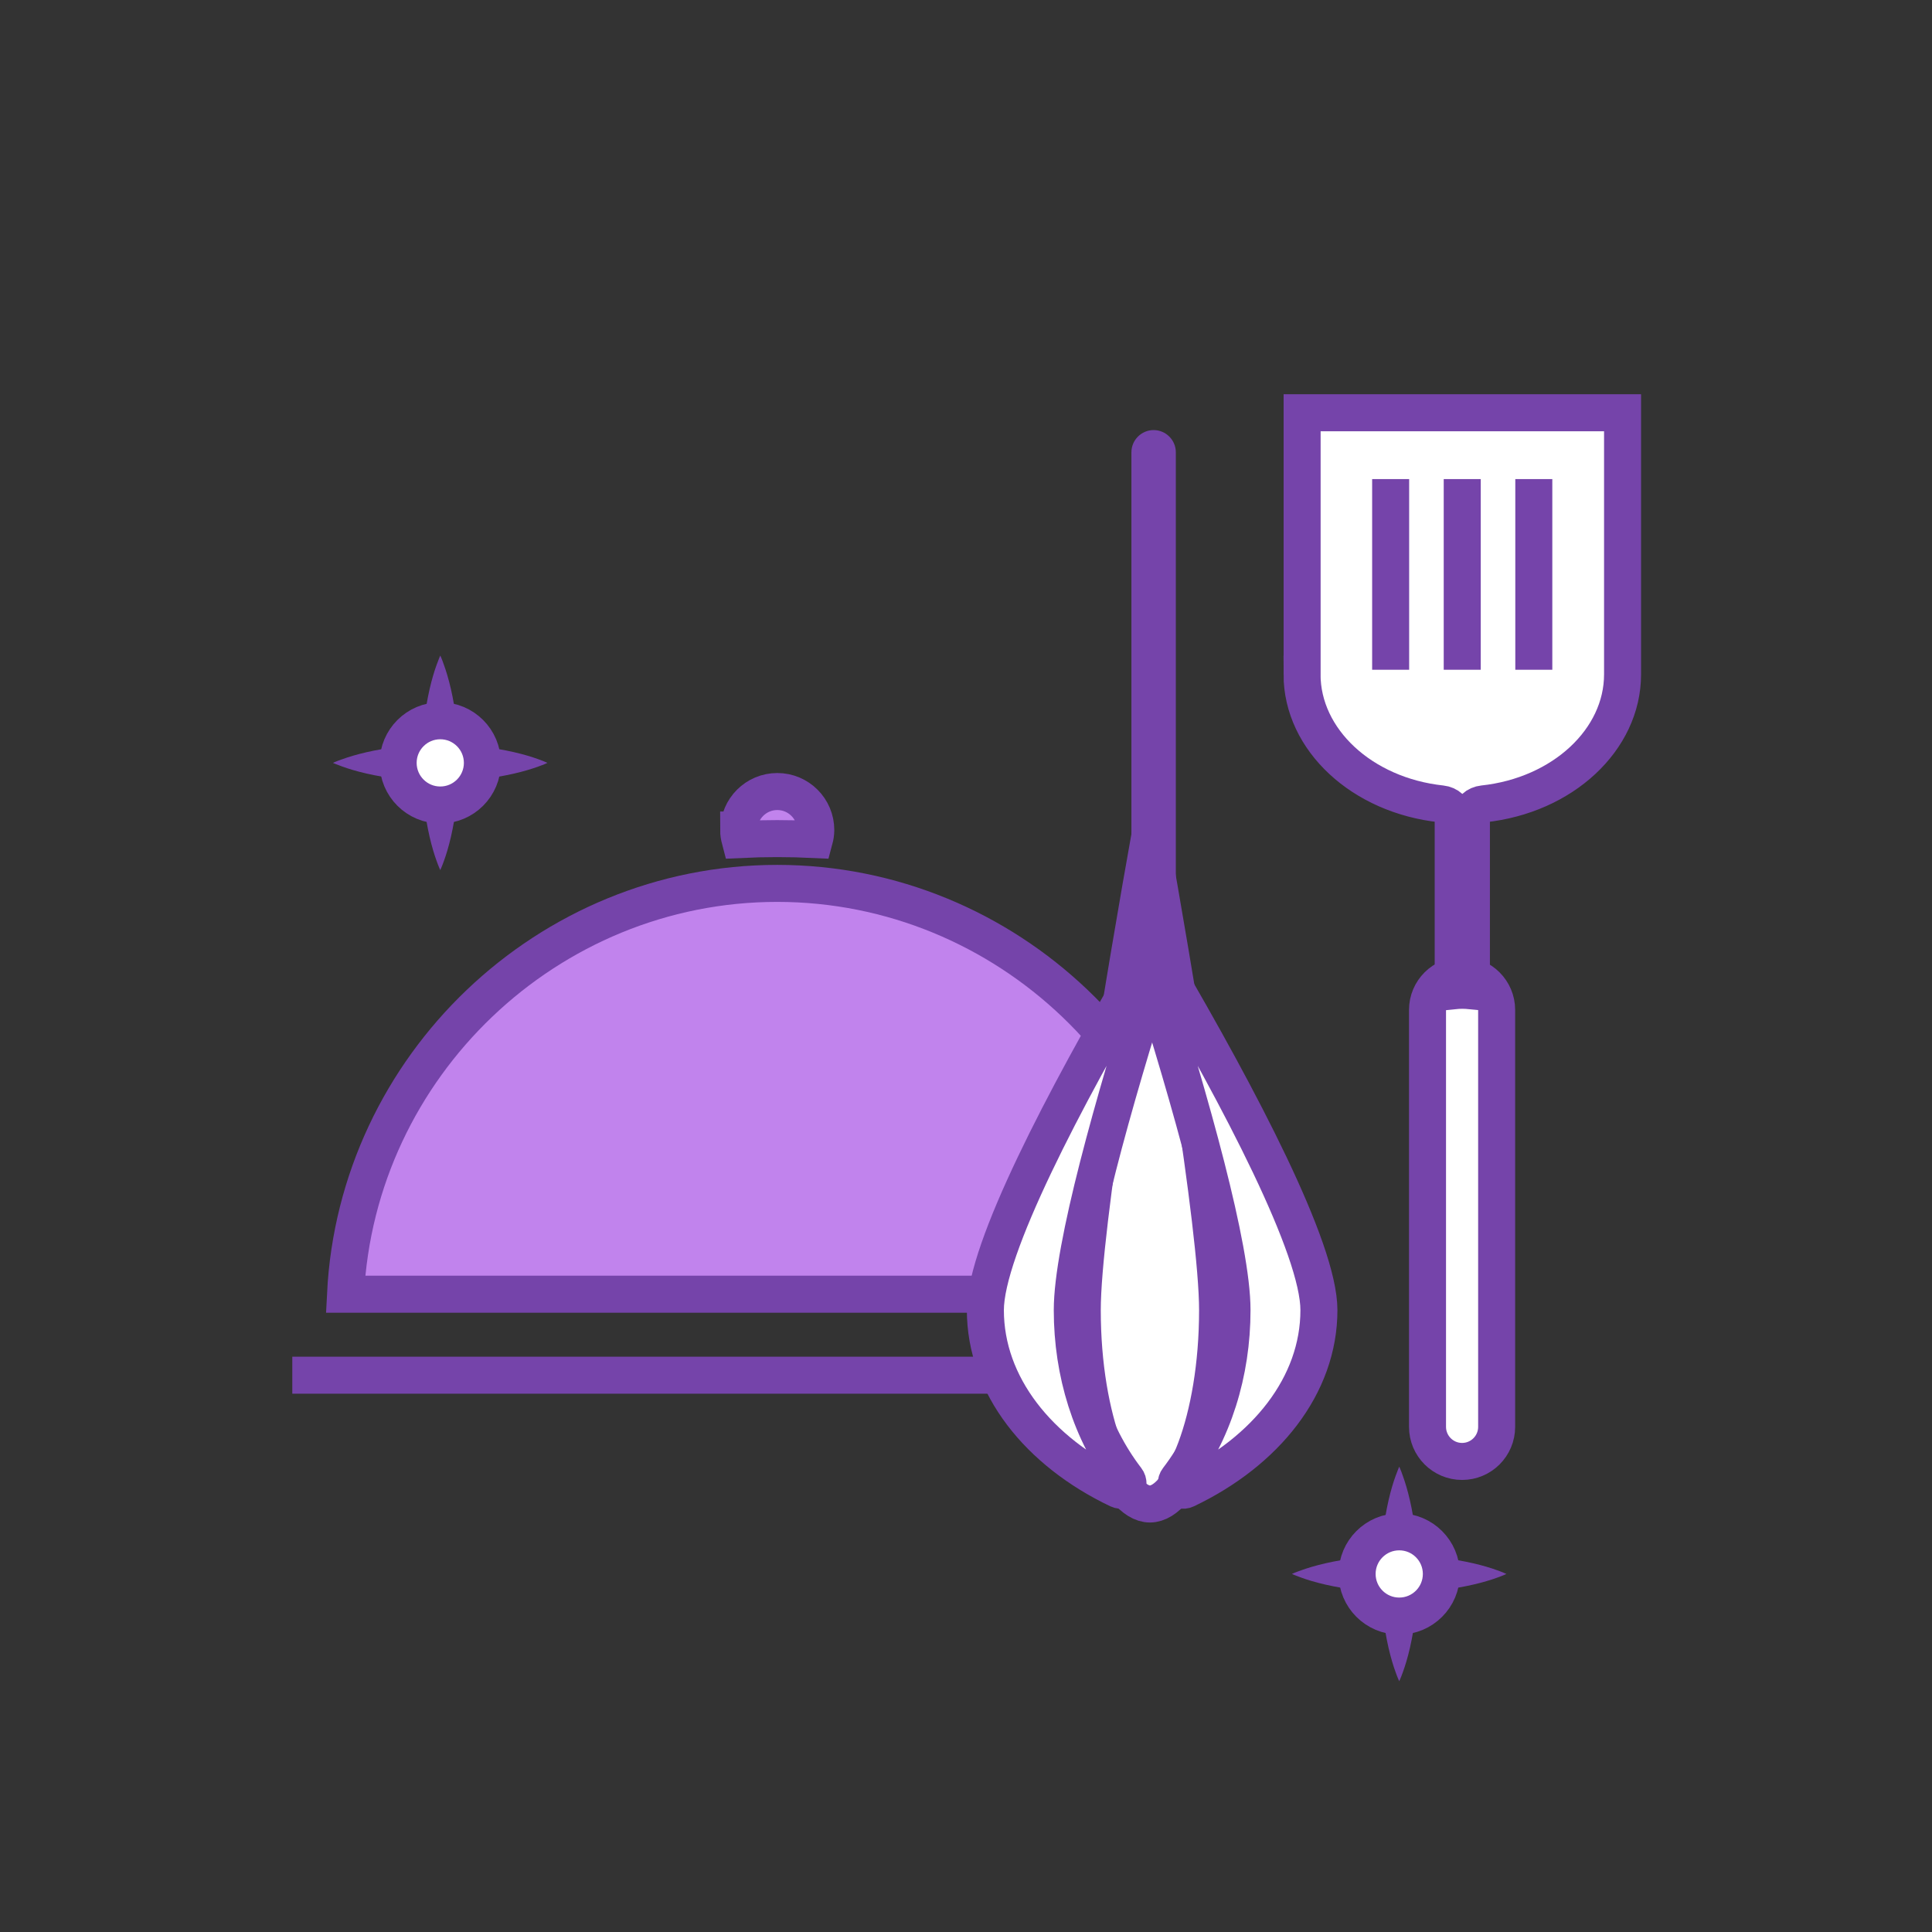 <svg width="261" height="261" viewBox="0 0 261 261" fill="none" xmlns="http://www.w3.org/2000/svg">
<rect x="0" y="0" width="261" height="261" fill="#333333" stroke="none"/>
<path d="M44.977 103.06C44.977 103.06 45.427 102.84 46.227 102.57C47.017 102.28 48.157 101.93 49.507 101.62C50.867 101.31 52.447 101.03 54.147 100.85C54.997 100.76 55.877 100.68 56.767 100.64C57.657 100.58 58.567 100.58 59.467 100.56C60.377 100.57 61.277 100.58 62.167 100.63C63.057 100.67 63.937 100.75 64.787 100.84C66.487 101.02 68.067 101.3 69.427 101.61C70.787 101.92 71.917 102.27 72.707 102.56C73.497 102.84 73.957 103.06 73.957 103.06C73.957 103.06 73.507 103.28 72.707 103.56C71.917 103.85 70.777 104.2 69.427 104.51C68.067 104.82 66.487 105.1 64.787 105.28C63.937 105.37 63.057 105.45 62.167 105.49C61.277 105.55 60.367 105.55 59.467 105.56C58.557 105.55 57.657 105.54 56.767 105.48C55.877 105.44 54.997 105.36 54.147 105.27C52.447 105.09 50.867 104.81 49.507 104.5C48.147 104.19 47.017 103.84 46.227 103.55C45.437 103.27 44.977 103.06 44.977 103.06Z" fill="#7544AA"/>
<path d="M59.477 88.56C59.477 88.56 59.697 89.01 59.967 89.81C60.257 90.6 60.607 91.74 60.917 93.09C61.227 94.45 61.507 96.03 61.687 97.73C61.777 98.58 61.857 99.46 61.897 100.35C61.957 101.24 61.957 102.15 61.977 103.05C61.967 103.96 61.957 104.86 61.907 105.75C61.867 106.64 61.787 107.52 61.697 108.37C61.517 110.07 61.237 111.65 60.927 113.01C60.617 114.37 60.267 115.5 59.977 116.29C59.697 117.08 59.477 117.54 59.477 117.54C59.477 117.54 59.257 117.09 58.977 116.29C58.687 115.5 58.337 114.36 58.027 113.01C57.717 111.65 57.437 110.07 57.257 108.37C57.167 107.52 57.087 106.64 57.047 105.75C56.987 104.86 56.987 103.95 56.977 103.05C56.987 102.14 56.997 101.24 57.057 100.35C57.097 99.46 57.177 98.58 57.267 97.73C57.447 96.03 57.727 94.45 58.037 93.09C58.347 91.73 58.697 90.6 58.987 89.81C59.267 89.02 59.477 88.56 59.477 88.56Z" fill="#7544AA"/>
<path d="M59.477 108.75C62.619 108.75 65.167 106.203 65.167 103.06C65.167 99.918 62.619 97.37 59.477 97.37C56.334 97.37 53.787 99.918 53.787 103.06C53.787 106.203 56.334 108.75 59.477 108.75Z" fill="white" stroke="#7544AA" stroke-width="5" stroke-miterlimit="10"/>
<path d="M99.787 112.13C99.787 112.57 99.857 112.99 99.967 113.41C101.637 113.33 103.307 113.29 104.997 113.29C106.687 113.29 108.357 113.33 110.027 113.41C110.137 113 110.207 112.57 110.207 112.13C110.207 109.26 107.877 106.93 105.007 106.93C102.137 106.93 99.807 109.26 99.807 112.13H99.787Z" fill="#C183ED" stroke="#7544AA" stroke-width="5" stroke-miterlimit="10"/>
<path d="M104.997 119.34C73.957 119.34 48.217 144.05 46.677 174.84H163.307C161.767 144.06 136.037 119.34 104.987 119.34H104.997Z" fill="#C183ED" stroke="#7544AA" stroke-width="5" stroke-miterlimit="10"/>
<path d="M39.487 185.78H168.057" stroke="#7544AA" stroke-width="5" stroke-miterlimit="10"/>
<path d="M197.517 131.76C194.947 131.76 192.847 133.85 192.847 136.43V192.76C192.847 195.33 194.937 197.43 197.517 197.43C200.097 197.43 202.187 195.34 202.187 192.76V136.43C202.187 133.86 200.097 131.76 197.517 131.76Z" fill="white" stroke="#7544AA" stroke-width="5" stroke-miterlimit="10"/>
<path d="M146.207 176.99C146.207 191.98 151.027 203.18 155.347 203.18C159.667 203.18 164.487 191.98 164.487 176.99C164.487 165.69 158.457 130.3 155.347 112.84C152.247 130.3 146.207 165.69 146.207 176.99Z" fill="white" stroke="#7544AA" stroke-width="5" stroke-miterlimit="10"/>
<path d="M155.847 122.85C157.497 122.85 158.847 121.5 158.847 119.85V61.1C158.847 59.45 157.497 58.1 155.847 58.1C154.197 58.1 152.847 59.45 152.847 61.1V119.85C152.847 121.5 154.197 122.85 155.847 122.85Z" fill="#7544AA"/>
<path d="M175.897 91.1C175.897 99.93 183.987 107.45 194.717 108.6C195.637 108.7 196.317 109.33 196.317 110.09V133.85C196.717 133.81 197.127 133.78 197.547 133.78C197.967 133.78 198.367 133.81 198.777 133.85V110.09C198.777 109.34 199.457 108.7 200.377 108.6C211.107 107.46 219.197 99.93 219.197 91.1V55.76H175.907V91.1H175.897ZM187.867 64.72V90.48ZM197.537 64.72V90.48ZM207.207 64.72V90.48Z" fill="white"/>
<path d="M187.867 64.72V90.48M197.537 64.72V90.48M207.207 64.72V90.48M175.897 91.1C175.897 99.93 183.987 107.45 194.717 108.6C195.637 108.7 196.317 109.33 196.317 110.09V133.85C196.717 133.81 197.127 133.78 197.547 133.78C197.967 133.78 198.367 133.81 198.777 133.85V110.09C198.777 109.34 199.457 108.7 200.377 108.6C211.107 107.46 219.197 99.93 219.197 91.1V55.76H175.907V91.1H175.897Z" stroke="#7544AA" stroke-width="5" stroke-miterlimit="10"/>
<path d="M156.887 130.28C156.337 129.34 154.897 129.98 155.227 131.02C160.917 148.99 166.437 168.56 166.437 176.99C166.437 185.42 163.927 193.55 159.107 199.83C158.517 200.6 159.347 201.65 160.227 201.23C171.007 196.09 178.177 187.15 178.177 176.99C178.177 168.71 167.557 148.5 156.897 130.28H156.887Z" fill="white" stroke="#7544AA" stroke-width="5" stroke-miterlimit="10"/>
<path d="M154.407 130.28C154.957 129.34 156.397 129.98 156.067 131.02C150.377 148.99 144.857 168.56 144.857 176.99C144.857 185.42 147.367 193.55 152.187 199.83C152.777 200.6 151.947 201.65 151.067 201.23C140.287 196.09 133.117 187.15 133.117 176.99C133.117 168.71 143.737 148.5 154.397 130.28H154.407Z" fill="white" stroke="#7544AA" stroke-width="5" stroke-miterlimit="10"/>
<path d="M174.527 212.63C174.527 212.63 174.977 212.41 175.777 212.14C176.567 211.85 177.707 211.5 179.057 211.19C180.417 210.88 181.997 210.6 183.697 210.42C184.547 210.33 185.427 210.25 186.317 210.21C187.207 210.15 188.117 210.15 189.017 210.13C189.927 210.14 190.827 210.15 191.717 210.2C192.607 210.24 193.487 210.32 194.337 210.41C196.037 210.59 197.617 210.87 198.977 211.18C200.337 211.49 201.467 211.84 202.257 212.13C203.047 212.41 203.507 212.63 203.507 212.63C203.507 212.63 203.057 212.85 202.257 213.13C201.467 213.42 200.327 213.77 198.977 214.08C197.617 214.39 196.037 214.67 194.337 214.85C193.487 214.94 192.607 215.02 191.717 215.06C190.827 215.12 189.917 215.12 189.017 215.13C188.107 215.12 187.207 215.11 186.317 215.05C185.427 215.01 184.547 214.93 183.697 214.84C181.997 214.66 180.417 214.38 179.057 214.07C177.697 213.76 176.567 213.41 175.777 213.12C174.987 212.84 174.527 212.63 174.527 212.63Z" fill="#7544AA"/>
<path d="M189.027 198.14C189.027 198.14 189.247 198.59 189.517 199.39C189.807 200.18 190.157 201.32 190.467 202.67C190.777 204.03 191.057 205.61 191.237 207.31C191.327 208.16 191.407 209.04 191.447 209.93C191.507 210.82 191.507 211.73 191.527 212.63C191.517 213.54 191.507 214.44 191.457 215.33C191.417 216.22 191.337 217.1 191.247 217.95C191.067 219.65 190.787 221.23 190.477 222.59C190.167 223.95 189.817 225.08 189.527 225.87C189.247 226.66 189.027 227.12 189.027 227.12C189.027 227.12 188.807 226.67 188.527 225.87C188.237 225.08 187.887 223.94 187.577 222.59C187.267 221.23 186.987 219.65 186.807 217.95C186.717 217.1 186.637 216.22 186.597 215.33C186.537 214.44 186.537 213.53 186.527 212.63C186.537 211.72 186.547 210.82 186.607 209.93C186.647 209.04 186.727 208.16 186.817 207.31C186.997 205.61 187.277 204.03 187.587 202.67C187.897 201.31 188.247 200.18 188.537 199.39C188.817 198.6 189.027 198.14 189.027 198.14Z" fill="#7544AA"/>
<path d="M189.027 218.32C192.169 218.32 194.717 215.772 194.717 212.63C194.717 209.487 192.169 206.94 189.027 206.94C185.884 206.94 183.337 209.487 183.337 212.63C183.337 215.772 185.884 218.32 189.027 218.32Z" fill="white" stroke="#7544AA" stroke-width="5" stroke-miterlimit="10"/>
</svg>
